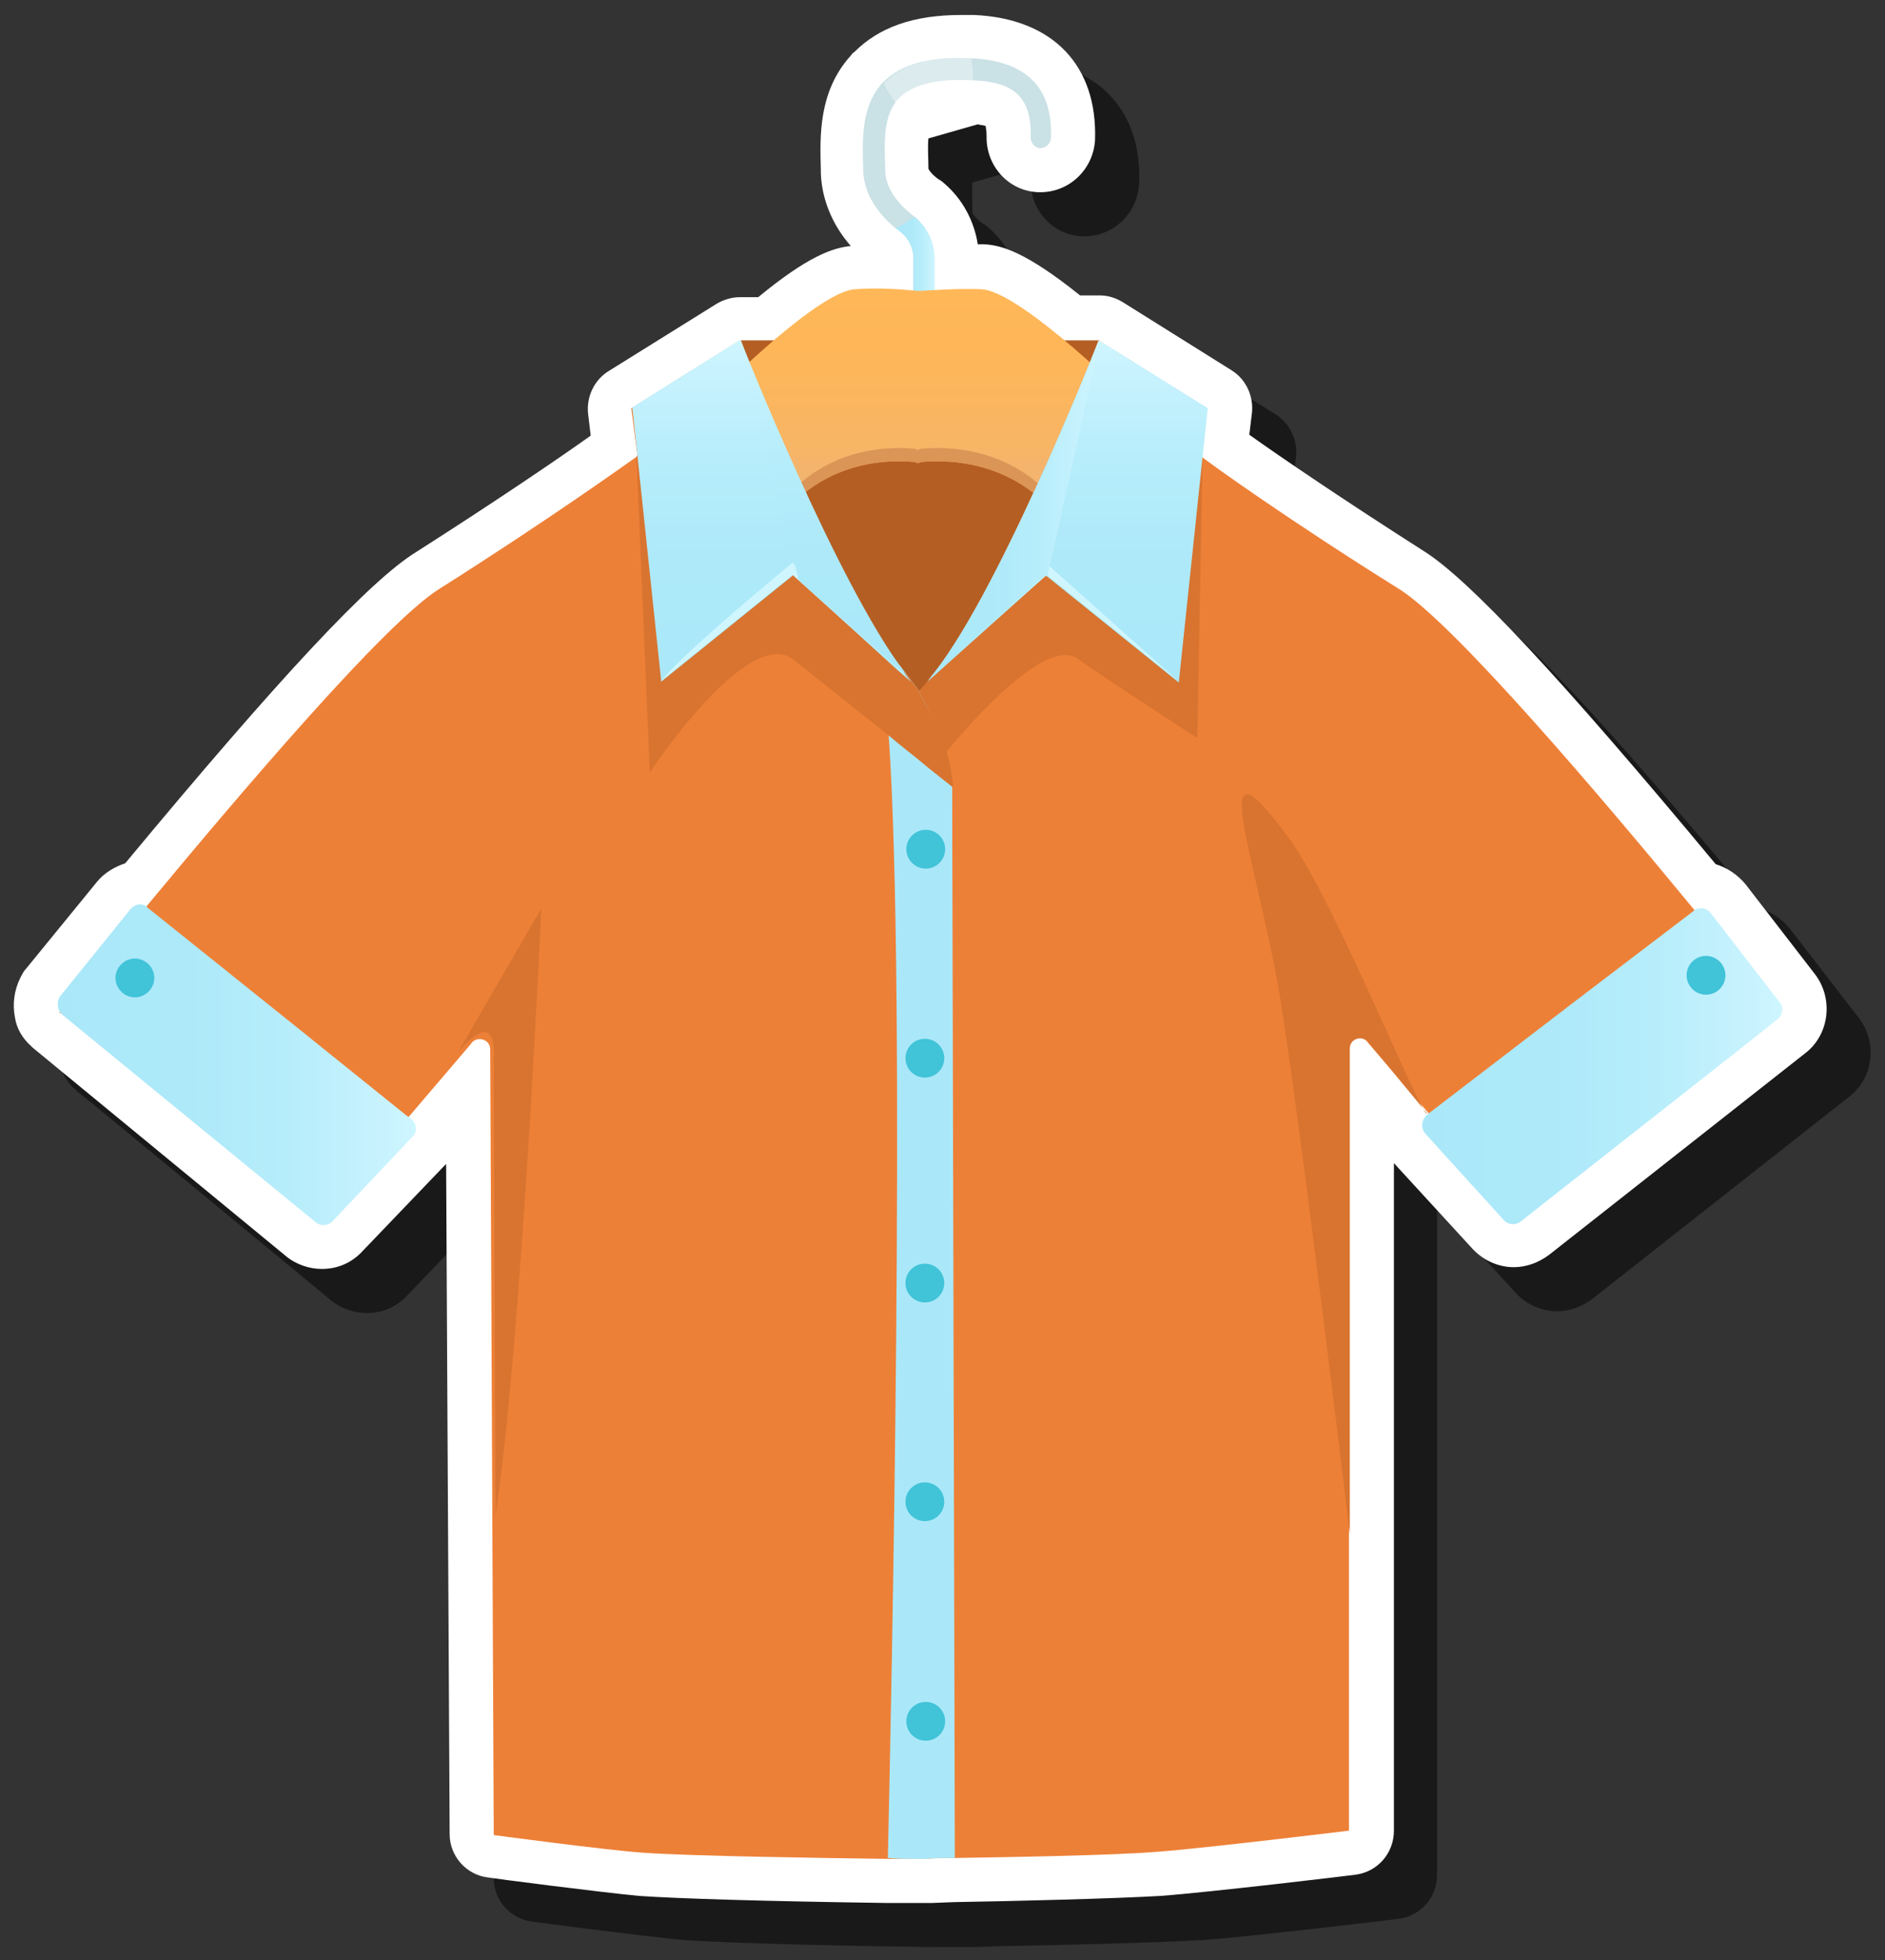 <?xml version="1.0" encoding="utf-8"?>
<!-- Generator: Adobe Illustrator 26.2.1, SVG Export Plug-In . SVG Version: 6.00 Build 0)  -->
<svg version="1.1" id="Layer_1" xmlns="http://www.w3.org/2000/svg" xmlns:xlink="http://www.w3.org/1999/xlink" x="0px" y="0px"
	 viewBox="0 0 213.8 222.3" style="enable-background:new 0 0 213.8 222.3;" xml:space="preserve">
<rect x="0" y="0" width="213.8" height="222.3" fill="#333333" stroke="none"/>
<style type="text/css">
	.st0{opacity:0.5;enable-background:new    ;}
	.st1{fill:#FFFFFF;}
	.st2{fill:#CAE1E5;}
	.st3{fill:url(#SVGID_1_);}
	.st4{fill:#B55E23;}
	.st5{fill:url(#SVGID_00000036245560129625693610000012299476673192382646_);}
	.st6{fill:#DB9556;}
	.st7{fill:#ED8037;}
	.st8{fill:url(#SVGID_00000179626322624646867550000002444884163697083278_);}
	.st9{fill:#D87430;}
	.st10{fill:url(#SVGID_00000076592860286377130390000011104317349466473912_);}
	.st11{fill:url(#SVGID_00000101096322926274469530000011266352596909243536_);}
	.st12{fill:#AAE8F9;}
	.st13{fill:#CFF6FF;}
	.st14{fill:url(#SVGID_00000013878808422667460760000010101830243249509516_);}
	.st15{fill:url(#SVGID_00000134209216106304215140000002888979159397095563_);}
	.st16{fill:url(#SVGID_00000155114638354304459480000005837494559466810264_);}
	.st17{fill:#41C3D8;}
	.st18{opacity:0.35;fill:#FFFFFF;enable-background:new    ;}
</style>
<g>
	<g id="a">
		<g>
			<path class="st0" d="M210.8,115.4l-7.8-10.1c-0.9-1.1-2.1-1.9-3.4-2.3c-17.7-21.3-28-32.3-33.1-35.5
				c-9.1-5.8-16.3-10.7-19.8-13.2l0.3-2.5c0.2-1.9-0.7-3.8-2.3-4.8l-12.3-7.7c-0.8-0.5-1.7-0.8-2.7-0.8c-0.1,0-2.2,0-2.2,0
				c-6.1-4.9-8.9-5.7-10.9-5.8c-0.2,0-0.5,0-0.7,0c-0.4-2.6-1.7-5.1-3.8-6.9c-0.2-0.2-0.5-0.4-0.7-0.5c-0.8-0.6-1.1-1.1-1.1-1.2
				v-0.3c0-0.8-0.1-2.1,0-3.1l5.6-1.6c0.4,0,0.7,0.1,0.9,0.2c0,0.2,0.1,0.5,0.1,1.1c-0.1,3.4,2.5,6.3,5.9,6.4c0.1,0,0.2,0,0.2,0
				c3.3,0,6-2.6,6.2-5.9c0.4-8.5-4.8-13.8-13.7-14.2c0,0-0.1,0-0.2,0c-0.5,0-0.9,0-1.3,0c-5.4,0-9.3,1.4-12.1,4.2
				c-0.2,0.1-0.3,0.3-0.4,0.4c-3.7,4.1-3.5,9.2-3.4,12.9v0.4c0.1,3,1.3,5.9,3.4,8.3c-2,0.2-4.8,1.1-10.5,5.8c0,0-2,0-2.1,0
				c-0.9,0-1.9,0.3-2.7,0.8L74,47.1c-1.6,1-2.5,2.9-2.3,4.8l0.3,2.5c-3.5,2.5-10.7,7.4-19.8,13.2c-5.1,3.2-15.3,14.2-32.9,35.3
				c-1.2,0.4-2.3,1.1-3.2,2.1l-8,9.8c-0.3,0.3-0.5,0.7-0.7,1.1c-0.7,1.4-0.9,3-0.6,4.5c0,0,0,0,0,0c0.2,1.3,0.8,2.4,1.8,3.2
				c0.1,0.1,0.1,0.1,0.2,0.2c0.1,0,28.8,23.7,28.8,23.7c1.1,0.9,2.6,1.4,4,1.4c1.8,0,3.4-0.7,4.6-2l9.2-9.6c0.1-0.1,0.2-0.2,0.3-0.3
				L56,213c0,2.5,1.9,4.6,4.3,4.9c0.5,0.1,12.9,1.7,17.2,2.1c4.4,0.3,13.8,0.6,28.1,0.8h0.6c0.8,0,1.4,0,2,0c0.1,0,0.1,0,0.2,0
				c0,0,0.8,0,0.8,0c0.6,0,0.9,0,0.9,0l0,0c0.2,0,0.4,0,0.6,0l2.6-0.1c6.5-0.1,18.2-0.4,23.2-0.7c5.5-0.4,21.4-2.3,22.1-2.4
				c2.5-0.3,4.4-2.4,4.4-5l0-33.7l0-42l8.9,9.7c1.2,1.3,2.9,2.1,4.7,2.1c1.4,0,2.8-0.5,4-1.4l29.1-22.9
				C212.5,122.3,213,118.2,210.8,115.4L210.8,115.4z"/>
			<path class="st1" d="M205.8,110.4l-7.8-10.1c-0.9-1.1-2.1-1.9-3.4-2.3c-17.7-21.3-28-32.3-33.1-35.5
				c-9.1-5.8-16.3-10.7-19.8-13.2l0.3-2.5c0.2-1.9-0.7-3.8-2.3-4.8l-12.3-7.7c-0.8-0.5-1.7-0.8-2.7-0.8c-0.1,0-2.2,0-2.2,0
				c-6.1-4.9-8.9-5.7-10.9-5.8c-0.2,0-0.5,0-0.7,0c-0.4-2.6-1.7-5.1-3.8-6.9c-0.2-0.2-0.5-0.4-0.7-0.5c-0.8-0.6-1.1-1.1-1.1-1.2
				v-0.3c0-0.8-0.1-2.1,0-3.1l5.6-1.6c0.4,0.1,0.7,0.1,0.9,0.2c0,0.2,0.1,0.5,0.1,1.1c-0.1,3.4,2.5,6.3,5.9,6.4c0.1,0,0.2,0,0.2,0
				c3.3,0,6-2.6,6.2-5.9c0.3-8.5-4.8-13.8-13.7-14.2c0,0-0.1,0-0.2,0c-0.5,0-0.9,0-1.3,0c-5.4,0-9.3,1.4-12.1,4.2
				c-0.2,0.1-0.3,0.3-0.4,0.4c-3.7,4.1-3.5,9.2-3.4,12.9v0.4c0.1,3,1.3,5.9,3.4,8.3c-2,0.2-4.8,1.1-10.5,5.8c0,0-2,0-2.1,0
				c-0.9,0-1.9,0.3-2.7,0.8L69,42.1c-1.6,1-2.5,2.9-2.3,4.8l0.3,2.5c-3.5,2.5-10.7,7.4-19.8,13.2C42,65.8,31.8,76.7,14.2,97.9
				C13,98.3,11.8,99,11,100l-8,9.8c-0.3,0.3-0.5,0.7-0.7,1.1c-0.7,1.4-0.9,3-0.6,4.5c0,0,0,0,0,0c0.2,1.3,0.9,2.4,1.8,3.2
				c0.1,0.1,0.1,0.1,0.2,0.2c0,0,28.8,23.7,28.8,23.7c1.1,0.9,2.6,1.4,4,1.4c1.8,0,3.4-0.7,4.6-2l9.2-9.6c0.1-0.1,0.2-0.2,0.3-0.3
				L51,208c0,2.5,1.9,4.6,4.3,4.9c0.5,0.1,12.9,1.7,17.2,2.1c4.4,0.3,13.8,0.6,28.1,0.8h0.6c0.8,0,1.4,0,2,0c0.1,0,0.1,0,0.2,0
				c0,0,0.8,0,0.8,0c0.6,0,0.9,0,0.9,0l0,0c0.2,0,0.4,0,0.6,0l2.6-0.1c6.5-0.1,18.2-0.4,23.3-0.7c5.5-0.4,21.4-2.3,22.1-2.4
				c2.5-0.3,4.4-2.4,4.4-5l0-33.7l0-42l8.9,9.7c1.2,1.3,2.9,2.1,4.7,2.1c1.4,0,2.8-0.5,4-1.4l29.1-22.9
				C207.5,117.3,208,113.2,205.8,110.4L205.8,110.4z"/>
			<g>
				<g>
					<path class="st2" d="M119.2,15.6c0,0.7-0.6,1.2-1.2,1.2c-0.6,0-1.1-0.6-1.1-1.2c0.2-5.4-2.9-6.3-6.5-6.5c-0.1,0-0.2,0-0.2,0
						c-3.9-0.2-6.7,0.5-8.2,2c-0.2,0.2-0.4,0.4-0.5,0.6c-1.3,1.9-1.2,4.6-1.1,7.3v0.4c0.1,2.2,1.7,3.9,3.1,5
						c0.1,0.1,0.3,0.2,0.4,0.3c1.3,1.2,2.1,2.9,2.1,4.7V38c0,0.7-0.5,1.2-1.2,1.2s-1.2-0.5-1.2-1.2v-8.7c0-1.2-0.6-2.4-1.6-3.1
						c-0.1-0.1-0.2-0.2-0.4-0.3c-1.7-1.4-3.6-3.6-3.7-6.6V19c-0.1-3.2-0.2-6.9,2.1-9.5c0.1-0.1,0.1-0.2,0.2-0.2c2-2,5.2-2.9,9.8-2.7
						h0.1C116.4,6.9,119.4,9.9,119.2,15.6L119.2,15.6z"/>
					
						<linearGradient id="SVGID_1_" gradientUnits="userSpaceOnUse" x1="101.75" y1="192.105" x2="106.02" y2="192.105" gradientTransform="matrix(1 0 0 -1 0 224)">
						<stop  offset="0" style="stop-color:#AAE8F9"/>
						<stop  offset="0.35" style="stop-color:#ADE9F9"/>
						<stop  offset="0.65" style="stop-color:#B7EDFB"/>
						<stop  offset="0.93" style="stop-color:#C9F3FE"/>
						<stop  offset="1" style="stop-color:#CFF6FF"/>
					</linearGradient>
					<path class="st3" d="M106,29.3V38c0,0.7-0.5,1.2-1.2,1.2s-1.2-0.5-1.2-1.2v-8.7c0-1.2-0.6-2.4-1.6-3.1
						c-0.1-0.1-0.2-0.2-0.4-0.3c0.8-0.4,1.5-0.9,2.1-1.3C105.2,25.8,106,27.5,106,29.3L106,29.3z"/>
					<polygon class="st4" points="83.9,38.6 124.7,38.6 118.7,83 99.7,90.6 					"/>
					
						<linearGradient id="SVGID_00000159457582555473759570000000227747206645898640_" gradientUnits="userSpaceOnUse" x1="104.31" y1="166.39" x2="104.31" y2="191.287" gradientTransform="matrix(1 0 0 -1 0 224)">
						<stop  offset="0" style="stop-color:#EFB378"/>
						<stop  offset="2.000000e-02" style="stop-color:#EFB376"/>
						<stop  offset="0.31" style="stop-color:#F8B564"/>
						<stop  offset="0.63" style="stop-color:#FDB65A"/>
						<stop  offset="0.99" style="stop-color:#FFB757"/>
					</linearGradient>
					<path style="fill:url(#SVGID_00000159457582555473759570000000227747206645898640_);" d="M111.3,32.8c-2.5-0.1-5.4,0.1-7.2,0.2
						c-1.8-0.2-4.6-0.4-7.1-0.2C92.9,33,82,43.9,82,43.9l7.5,13.7c0,0,4.6-6.1,14.4-5.2v0.2v-0.1c0.1,0,0.1,0,0.2,0
						c0.1,0,0.1,0,0.2,0v0.1v-0.2c10-0.9,14.7,5.2,14.7,5.2l7.7-13.7C126.6,43.9,115.5,33,111.3,32.8L111.3,32.8z"/>
					<path class="st6" d="M119,56.1c0,0-4.7-6.1-14.7-5.2v0.2v-0.1c-0.1,0-0.1,0-0.2,0c-0.1,0-0.1,0-0.2,0v0.1v-0.2
						c-9.8-0.9-14.4,5.2-14.4,5.2l-7-12.7c-0.3,0.3-0.5,0.5-0.5,0.5l7.5,13.7c0,0,4.6-6.1,14.4-5.2v0.2v-0.1c0.1,0,0.1,0,0.2,0
						c0.1,0,0.1,0,0.2,0v0.1v-0.2c10-0.9,14.7,5.2,14.7,5.2l7.7-13.7c0,0-0.2-0.2-0.6-0.5L119,56.1z"/>
					<path class="st7" d="M105.2,79.2v131.6c0,0-0.3,0-0.9,0h-0.2c-0.2,0-0.5,0-0.7,0c-0.7,0-1.6,0-2.7,0
						c-7.4-0.1-21.9-0.3-27.8-0.7c-4.2-0.3-16.9-2-16.9-2l-0.4-89.1c0-1.2-1.6-1.6-2.2-0.6l-7,8.2l-8.3,9.7c0,0-25.9-18.5-31.2-21.4
						c-0.1,0-0.1-0.1-0.2-0.1c0,0,0,0,0.1-0.1c0.2-0.2,0.6-0.7,1-1.2c1.7-2,4.9-5.9,8.8-10.7c10.7-12.9,27-32.1,33.2-36
						c12.5-7.9,21.4-14.3,22.4-15c0.1,0,0.1-0.1,0.1-0.1l-0.7-5.4l12.3-7.7c0.2,0.4,2.8,7.1,6.3,14.9c3.4,7.6,7.7,16.3,11.4,21.6
						c0.6,0.8,1.1,1.5,1.6,2.2c0.2,0.3,0.5,0.6,0.7,0.8c0.1,0.1,0.2,0.2,0.3,0.3C104.6,78.7,104.9,78.9,105.2,79.2L105.2,79.2z"/>
					
						<linearGradient id="SVGID_00000080174774983232641160000001306044363416227718_" gradientUnits="userSpaceOnUse" x1="6.586" y1="120.79" x2="47.169" y2="120.79">
						<stop  offset="0" style="stop-color:#AAE8F9"/>
						<stop  offset="0.35" style="stop-color:#ADE9F9"/>
						<stop  offset="0.65" style="stop-color:#B7EDFB"/>
						<stop  offset="0.93" style="stop-color:#C9F3FE"/>
						<stop  offset="1" style="stop-color:#CFF6FF"/>
					</linearGradient>
					<path style="fill:url(#SVGID_00000080174774983232641160000001306044363416227718_);" d="M46.8,128.9l-9.1,9.6
						c-0.5,0.5-1.3,0.6-1.9,0.1L7.1,115.1c-0.1-0.1-0.2-0.2-0.3-0.3c0-0.1-0.1-0.1-0.1-0.2c-0.2-0.4-0.2-1,0-1.4
						c0-0.1,0.1-0.2,0.1-0.2l8-9.9c0.4-0.5,1.1-0.7,1.7-0.4c0.1,0,0.2,0.1,0.2,0.2l16.6,13.3l12.8,10.3l0.3,0.2
						C47.3,127.3,47.4,128.3,46.8,128.9L46.8,128.9z"/>
					<path class="st7" d="M201.9,114.8c-1.2,0.6-3.5,2.2-6.5,4.1c-9.5,6.4-24.9,17.3-24.9,17.3l-8.5-10l-6.8-7.9
						c-0.6-1-2.2-0.6-2.2,0.6l0,55.1v24.7l0,8.9c0,0-16.4,2-21.8,2.4c-4.9,0.4-16.4,0.6-23,0.7c-1.2,0-2.3,0-3.1,0.1
						c-0.3,0-0.6,0-0.9,0h-0.2c-0.5,0-0.7,0-0.7,0V79.2c0.3-0.2,0.6-0.5,0.8-0.8c0,0,0,0,0.1,0c0.3-0.3,0.7-0.7,1-1.1
						c7.7-9.1,19.1-37.8,19.4-38.7l12.3,7.7l-0.7,5.4c0,0,0,0,0.1,0.1c1,0.8,9.9,7.2,22.4,15c6.2,3.9,22.7,23.3,33.4,36.3
						C197.2,109.1,201,113.7,201.9,114.8L201.9,114.8z"/>
					<path class="st9" d="M106.5,86.3c0,0,11.4-14.6,15.7-11.6s13.6,9,13.6,9l0.6-31.8l-13.3-5l-12.7,23.8l-7.4,9.3L106.5,86.3
						L106.5,86.3z"/>
					
						<linearGradient id="SVGID_00000044860931831352540810000018263128399361434019_" gradientUnits="userSpaceOnUse" x1="121.15" y1="146.69" x2="121.15" y2="185.4" gradientTransform="matrix(1 0 0 -1 0 224)">
						<stop  offset="0" style="stop-color:#AAE8F9"/>
						<stop  offset="0.35" style="stop-color:#ADE9F9"/>
						<stop  offset="0.65" style="stop-color:#B7EDFB"/>
						<stop  offset="0.93" style="stop-color:#C9F3FE"/>
						<stop  offset="1" style="stop-color:#CFF6FF"/>
					</linearGradient>
					<path style="fill:url(#SVGID_00000044860931831352540810000018263128399361434019_);" d="M137,46.3l-0.1,0.8l-0.5,4.7
						l-2.7,25.6l-14.9-12l-0.2-0.1l-13.4,12c7.7-9.1,18.9-37.4,19.4-38.7C124.7,38.6,137,46.3,137,46.3L137,46.3z"/>
					
						<linearGradient id="SVGID_00000006698751774580994020000009234439493704846743_" gradientUnits="userSpaceOnUse" x1="161.303" y1="103.185" x2="202.17" y2="103.185" gradientTransform="matrix(1 0 0 -1 0 224)">
						<stop  offset="0" style="stop-color:#AAE8F9"/>
						<stop  offset="0.35" style="stop-color:#ADE9F9"/>
						<stop  offset="0.65" style="stop-color:#B7EDFB"/>
						<stop  offset="0.93" style="stop-color:#C9F3FE"/>
						<stop  offset="1" style="stop-color:#CFF6FF"/>
					</linearGradient>
					<path style="fill:url(#SVGID_00000006698751774580994020000009234439493704846743_);" d="M201.6,115.6l-4.8,3.8l-24.3,19.1
						c-0.6,0.5-1.4,0.4-1.9-0.1l-8.9-9.8c-0.6-0.6-0.5-1.7,0.2-2.2l0.1-0.1l16.7-12.8l13.4-10.2c0,0,0.1-0.1,0.1-0.1
						c0.6-0.4,1.4-0.2,1.8,0.3l7.8,10.1C202.4,114.1,202.2,115.1,201.6,115.6L201.6,115.6z"/>
					<path class="st12" d="M108.3,210.7c-1.2,0-2.3,0-3.1,0.1c0,0-0.3,0-0.9,0h-0.2c-0.5,0-0.7,0-0.7,0c-0.7,0-1.6,0-2.7-0.1
						c0.4-17.1,2.1-98.4,0.1-127.3c-0.4-5.6-0.9-9.2-1.6-10.1l2.1,1.2l0.4,0.5L104,78l0.2,0.3c0,0,0,0.1,0,0.1
						c0.3,0.6,0.6,1.1,0.9,1.7c1.5,2.9,2.7,6,2.9,9.2c0,0.3,0,0.5,0,0.8L108.3,210.7L108.3,210.7z"/>
					<path class="st9" d="M108.1,89.3c-0.9-0.7-1.9-1.5-2.9-2.3c-1.4-1.2-2.9-2.3-4.4-3.6c-4.4-3.5-8.7-6.9-10.8-8.6
						c-5.2-4-16.3,12.8-16.3,12.8s-1.5-35.4-1.5-35.9l18,1.7c3.4,7.6,7.7,16.3,11.4,21.6L104,78l0.2,0.3c0,0,0,0.1,0,0.1
						c0.3,0.6,0.6,1.1,0.9,1.7C106.7,82.9,107.9,86,108.1,89.3L108.1,89.3z"/>
					<polygon class="st13" points="105.5,76.9 118.7,65.2 133.7,77.3 118.7,63.9 					"/>
					
						<linearGradient id="SVGID_00000163038687346142096080000013862878902390293158_" gradientUnits="userSpaceOnUse" x1="105.31" y1="166.075" x2="124.69" y2="166.075" gradientTransform="matrix(1 0 0 -1 0 224)">
						<stop  offset="0" style="stop-color:#AAE8F9"/>
						<stop  offset="0.35" style="stop-color:#ADE9F9"/>
						<stop  offset="0.65" style="stop-color:#B7EDFB"/>
						<stop  offset="0.93" style="stop-color:#C9F3FE"/>
						<stop  offset="1" style="stop-color:#CFF6FF"/>
					</linearGradient>
					<path style="fill:url(#SVGID_00000163038687346142096080000013862878902390293158_);" d="M124.7,38.6
						c-0.2,0.7-4.2,19.6-5.9,26.7l-0.2-0.1l-13.4,12C113,68.2,124.2,39.8,124.7,38.6L124.7,38.6z"/>
					<path class="st9" d="M161.9,126.3l-6.6-8c-0.6-1-2.2-0.6-2.2,0.6l0,55.1c-2.4-20-6.4-52.1-8.1-62c-2.6-14.8-8.5-30.2,1.3-16.8
						C151.4,102.2,161.2,126.8,161.9,126.3z"/>
					
						<linearGradient id="SVGID_00000106137745184920584930000012992034844402440341_" gradientUnits="userSpaceOnUse" x1="87.47" y1="146.68" x2="87.47" y2="185.41" gradientTransform="matrix(1 0 0 -1 0 224)">
						<stop  offset="0" style="stop-color:#AAE8F9"/>
						<stop  offset="0.35" style="stop-color:#ADE9F9"/>
						<stop  offset="0.65" style="stop-color:#B7EDFB"/>
						<stop  offset="0.93" style="stop-color:#C9F3FE"/>
						<stop  offset="1" style="stop-color:#CFF6FF"/>
					</linearGradient>
					<path style="fill:url(#SVGID_00000106137745184920584930000012992034844402440341_);" d="M103.3,77.3l-1.6-1.4L90.6,65.8
						l-0.6-0.6l-15,12.1l-2.7-25.6l-0.5-4.7l-0.1-0.8l12.3-7.7c0.3,0.9,10.9,27.5,18.5,37.6C102.7,76.6,103,76.9,103.3,77.3
						L103.3,77.3z"/>
					<path class="st13" d="M74.9,77.3l15-12.1l13.4,12L89.9,63.8C89.9,63.8,77.7,73.8,74.9,77.3L74.9,77.3z"/>
					
						<linearGradient id="SVGID_00000088102843895624986740000001658996145535154328_" gradientUnits="userSpaceOnUse" x1="93.195" y1="147.82" x2="93.195" y2="185.43" gradientTransform="matrix(1 0 0 -1 0 224)">
						<stop  offset="0" style="stop-color:#AAE8F9"/>
						<stop  offset="0.35" style="stop-color:#ADE9F9"/>
						<stop  offset="0.65" style="stop-color:#B7EDFB"/>
						<stop  offset="0.93" style="stop-color:#C9F3FE"/>
						<stop  offset="1" style="stop-color:#CFF6FF"/>
					</linearGradient>
					<path style="fill:url(#SVGID_00000088102843895624986740000001658996145535154328_);" d="M102.5,76.2l-0.7-0.4L90.6,65.8
						l-6.6-27.2C84.2,39.5,94.8,66.1,102.5,76.2z"/>
					<ellipse class="st17" cx="105" cy="96.3" rx="2.2" ry="2.2"/>
					<ellipse class="st17" cx="105" cy="195.2" rx="2.2" ry="2.2"/>
					<ellipse class="st17" cx="104.9" cy="170.3" rx="2.2" ry="2.2"/>
					<ellipse class="st17" cx="104.9" cy="145.5" rx="2.2" ry="2.2"/>
					<ellipse class="st17" cx="104.9" cy="120" rx="2.2" ry="2.2"/>
					<path class="st17" d="M17.5,110.9c0,1.2-1,2.2-2.2,2.2s-2.2-1-2.2-2.2s1-2.2,2.2-2.2S17.5,109.7,17.5,110.9z"/>
					<path class="st18" d="M110.4,9l-8.9,2.6l-1.3-2.1c0.1-0.1,0.1-0.2,0.2-0.2c2-2,5.2-2.9,9.8-2.7L110.4,9L110.4,9z"/>
					<ellipse class="st17" cx="193.5" cy="110.6" rx="2.2" ry="2.2"/>
				</g>
				<path class="st9" d="M51.9,119.4l9.5-16.4c0,0-2.2,49-5.2,68.9L56,120.2C56,120.2,56.7,113.7,51.9,119.4L51.9,119.4z"/>
			</g>
		</g>
	</g>
</g>
</svg>
